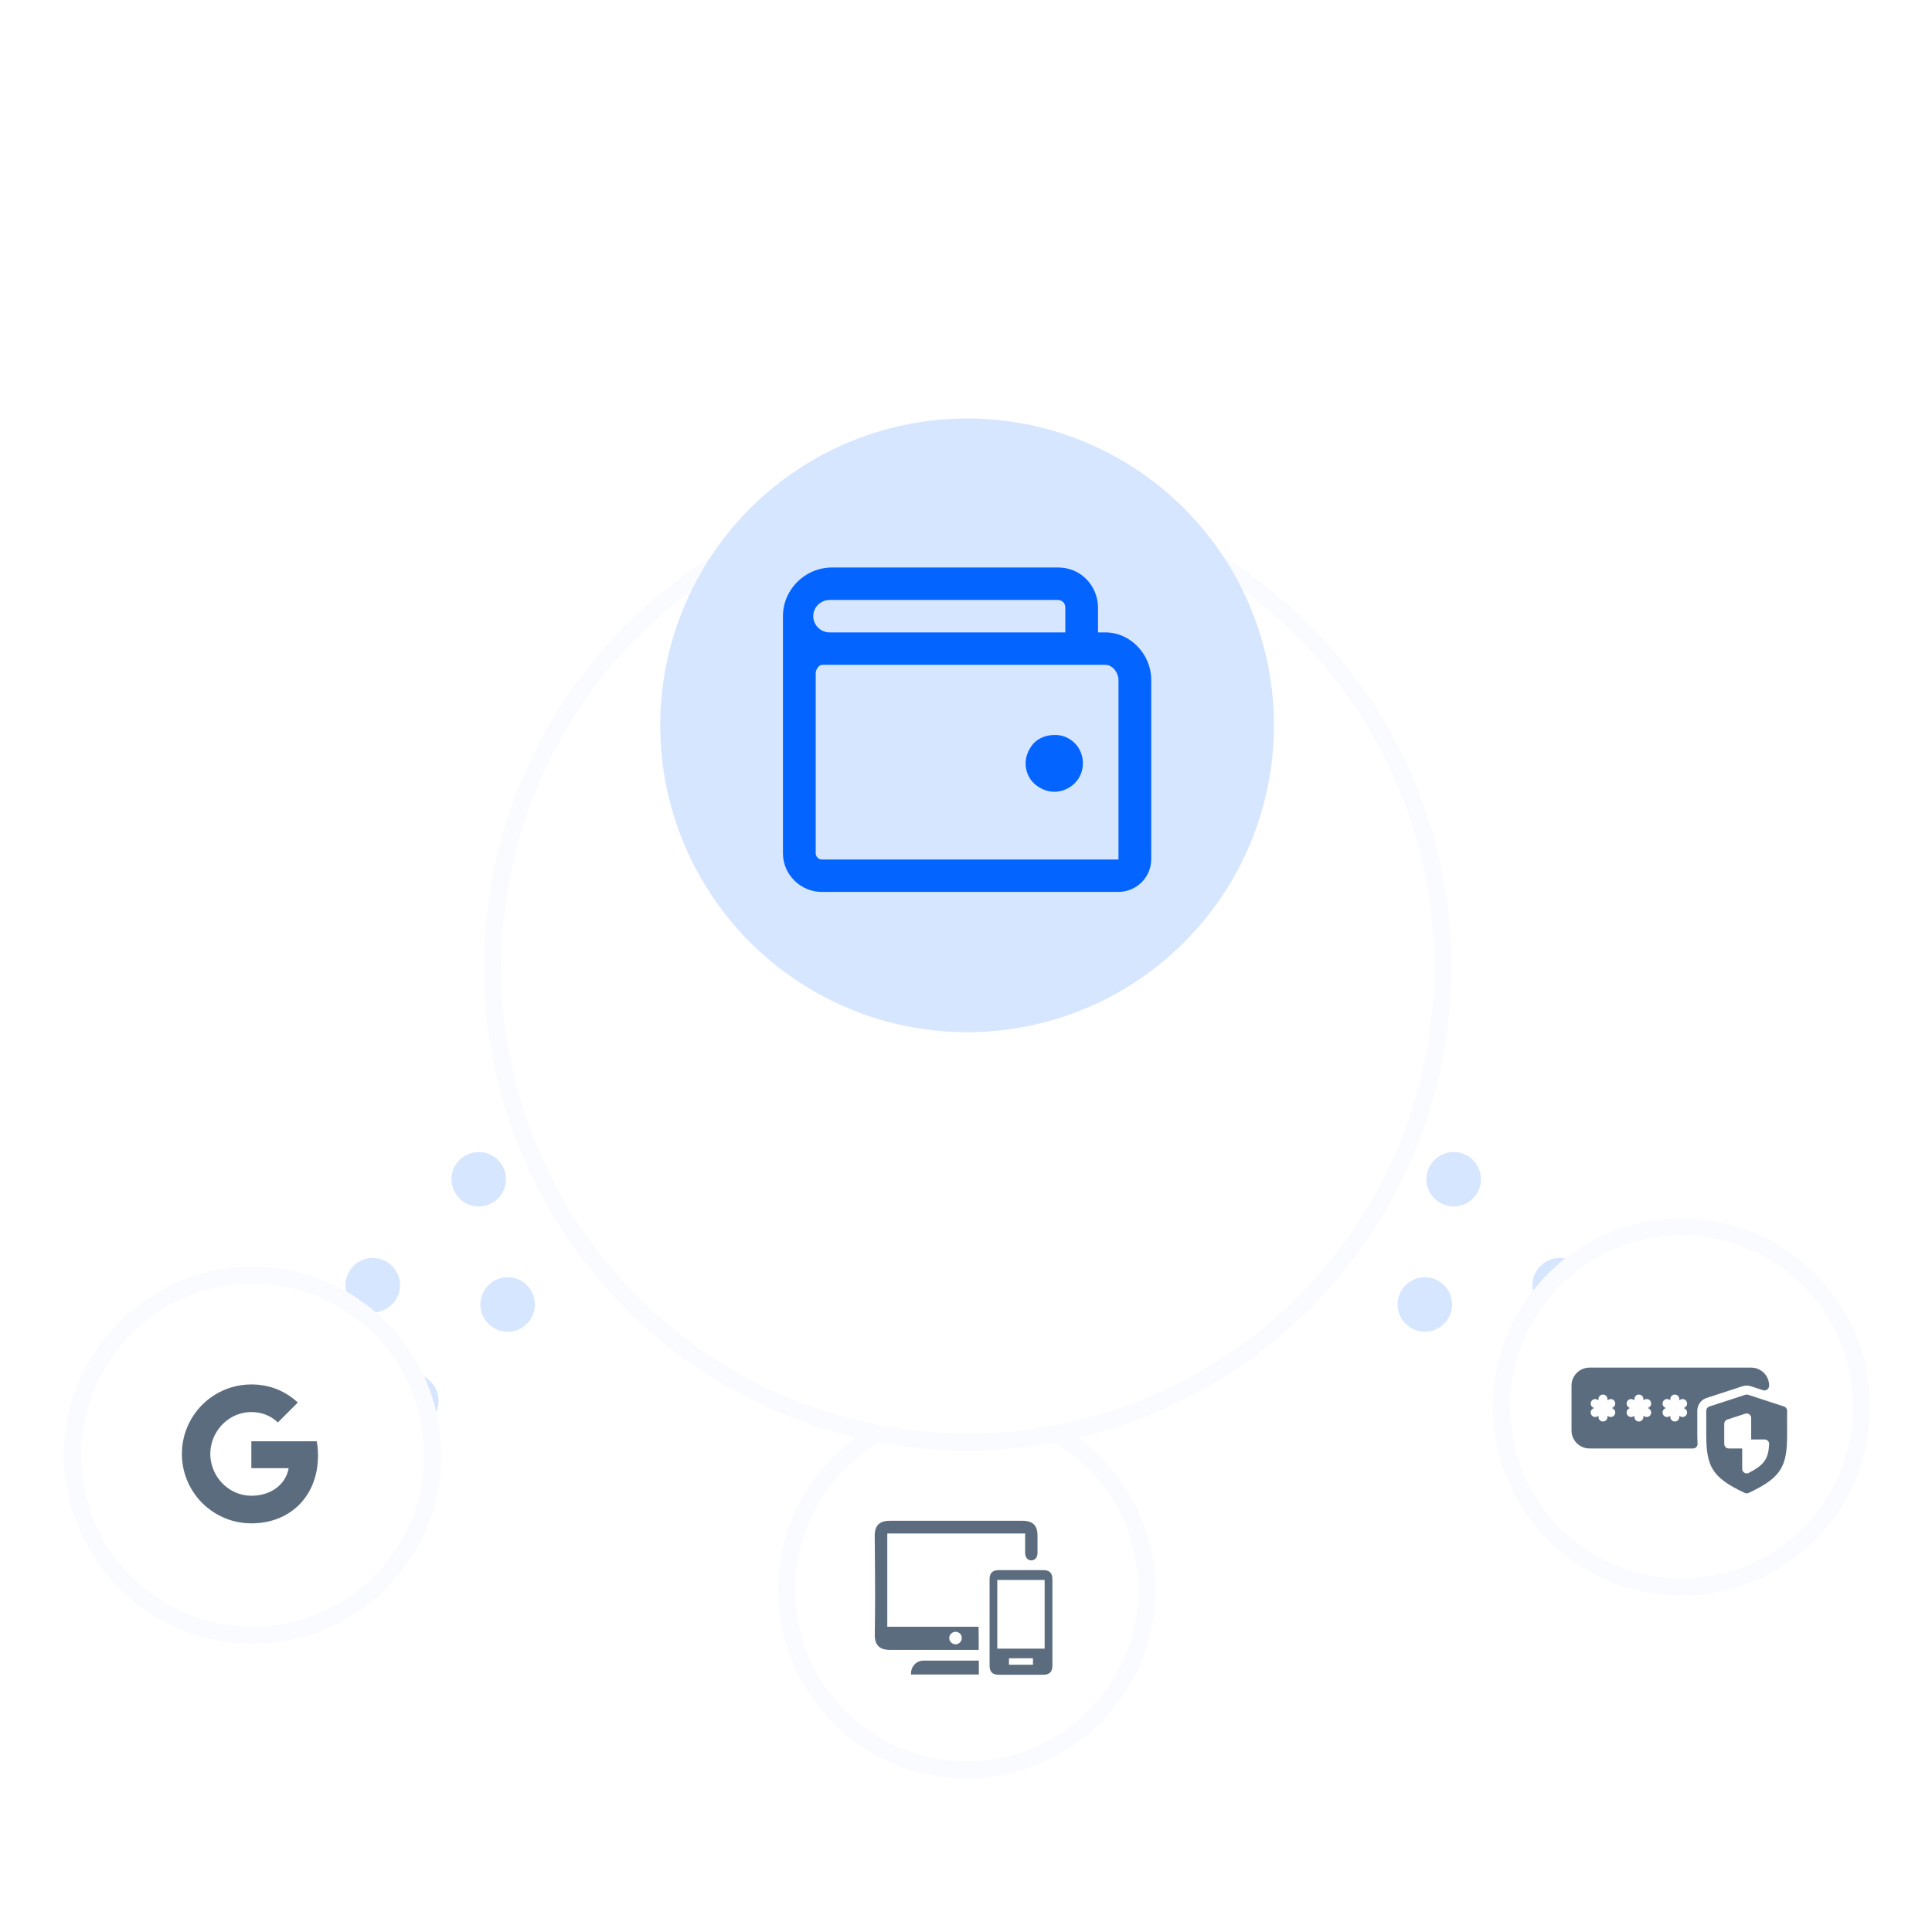 <svg width="151" height="151" viewBox="0 0 151 151" fill="none" xmlns="http://www.w3.org/2000/svg">
<circle cx="69.168" cy="113.772" r="2.13" transform="rotate(-90 69.168 113.772)" fill="#D7E6FF"/>
<circle cx="69.168" cy="102.059" r="2.13" transform="rotate(-90 69.168 102.059)" fill="#D7E6FF"/>
<circle cx="69.168" cy="90.346" r="2.13" transform="rotate(-90 69.168 90.346)" fill="#D7E6FF"/>
<circle cx="77.686" cy="118.031" r="2.13" transform="rotate(-90 77.686 118.031)" fill="#D7E6FF"/>
<circle cx="77.686" cy="107.383" r="2.13" transform="rotate(-90 77.686 107.383)" fill="#D7E6FF"/>
<circle cx="77.686" cy="96.736" r="2.13" transform="rotate(-90 77.686 96.736)" fill="#D7E6FF"/>
<circle cx="77.686" cy="86.086" r="2.13" transform="rotate(-90 77.686 86.086)" fill="#D7E6FF"/>
<circle cx="29.134" cy="100.448" r="2.13" transform="rotate(-45 29.134 100.448)" fill="#D7E6FF"/>
<circle cx="37.417" cy="92.166" r="2.13" transform="rotate(-45 37.417 92.166)" fill="#D7E6FF"/>
<circle cx="45.699" cy="83.884" r="2.13" transform="rotate(-45 45.699 83.884)" fill="#D7E6FF"/>
<circle cx="32.146" cy="109.483" r="2.13" transform="rotate(-45 32.146 109.483)" fill="#D7E6FF"/>
<circle cx="39.676" cy="101.955" r="2.13" transform="rotate(-45 39.676 101.955)" fill="#D7E6FF"/>
<circle cx="47.205" cy="94.424" r="2.13" transform="rotate(-45 47.205 94.424)" fill="#D7E6FF"/>
<circle cx="54.734" cy="86.895" r="2.13" transform="rotate(-45 54.734 86.895)" fill="#D7E6FF"/>
<circle r="2.13" transform="matrix(-0.707 -0.707 -0.707 0.707 121.903 100.448)" fill="#D7E6FF"/>
<circle r="2.13" transform="matrix(-0.707 -0.707 -0.707 0.707 113.62 92.166)" fill="#D7E6FF"/>
<circle r="2.13" transform="matrix(-0.707 -0.707 -0.707 0.707 105.338 83.884)" fill="#D7E6FF"/>
<circle r="2.13" transform="matrix(-0.707 -0.707 -0.707 0.707 118.891 109.483)" fill="#D7E6FF"/>
<circle r="2.13" transform="matrix(-0.707 -0.707 -0.707 0.707 111.361 101.954)" fill="#D7E6FF"/>
<circle r="2.13" transform="matrix(-0.707 -0.707 -0.707 0.707 103.832 94.424)" fill="#D7E6FF"/>
<circle r="2.13" transform="matrix(-0.707 -0.707 -0.707 0.707 96.303 86.895)" fill="#D7E6FF"/>
<circle cx="19.744" cy="113.733" r="14.074" fill="white" stroke="#FAFBFF" stroke-width="1.341"/>
<path fill-rule="evenodd" clip-rule="evenodd" d="M24.855 113.757C24.855 113.372 24.82 113.002 24.756 112.646H19.644V114.746H22.565C22.439 115.425 22.057 116 21.482 116.385V117.747H23.236C24.263 116.802 24.855 115.41 24.855 113.757V113.757Z" fill="#5C6C7F"/>
<path fill-rule="evenodd" clip-rule="evenodd" d="M19.643 119.061C21.109 119.061 22.338 118.575 23.236 117.746L21.481 116.384C20.995 116.71 20.373 116.902 19.643 116.902C18.229 116.902 17.032 115.947 16.606 114.664H14.792V116.071C15.685 117.845 17.521 119.061 19.643 119.061V119.061Z" fill="#5C6C7F"/>
<path fill-rule="evenodd" clip-rule="evenodd" d="M16.606 114.665C16.497 114.339 16.436 113.991 16.436 113.633C16.436 113.275 16.497 112.927 16.606 112.602V111.195H14.792C14.425 111.928 14.215 112.757 14.215 113.633C14.215 114.509 14.425 115.338 14.792 116.071L16.606 114.665V114.665Z" fill="#5C6C7F"/>
<path fill-rule="evenodd" clip-rule="evenodd" d="M19.643 110.363C20.44 110.363 21.156 110.637 21.718 111.175L23.275 109.618C22.335 108.742 21.106 108.204 19.643 108.204C17.521 108.204 15.685 109.421 14.792 111.195L16.606 112.601C17.032 111.318 18.229 110.363 19.643 110.363V110.363Z" fill="#5C6C7F"/>
<circle cx="75.556" cy="124.257" r="14.074" fill="white" stroke="#FAFBFF" stroke-width="1.341"/>
<circle cx="131.427" cy="109.961" r="14.074" fill="white" stroke="#FAFBFF" stroke-width="1.341"/>
<path d="M133.382 109.261L136.191 108.345C136.401 108.276 136.634 108.276 136.843 108.345L137.812 108.661C137.92 108.696 138.037 108.66 138.128 108.594C138.218 108.528 138.272 108.405 138.272 108.293C138.272 107.518 137.642 106.889 136.868 106.889H124.23C123.456 106.889 122.826 107.518 122.826 108.293V111.803C122.826 112.578 123.456 113.208 124.23 113.208H132.326C132.423 113.208 132.515 113.168 132.582 113.098C132.647 113.028 132.682 112.934 132.677 112.838C132.665 112.601 132.656 112.357 132.656 112.093V110.262C132.656 109.804 132.948 109.402 133.382 109.261ZM126.067 110.095C126.235 110.192 126.293 110.407 126.195 110.575C126.131 110.687 126.012 110.75 125.892 110.75C125.832 110.75 125.772 110.735 125.716 110.703L125.635 110.656V110.75C125.635 110.944 125.478 111.101 125.284 111.101C125.089 111.101 124.932 110.944 124.932 110.75V110.656L124.851 110.703C124.795 110.735 124.735 110.75 124.675 110.75C124.555 110.75 124.436 110.687 124.372 110.575C124.274 110.407 124.332 110.192 124.5 110.095L124.581 110.048L124.5 110.001C124.332 109.904 124.274 109.69 124.372 109.522C124.468 109.354 124.684 109.297 124.851 109.393L124.932 109.44V109.346C124.932 109.152 125.089 108.995 125.284 108.995C125.478 108.995 125.635 109.152 125.635 109.346V109.44L125.716 109.393C125.883 109.296 126.099 109.353 126.195 109.522C126.293 109.689 126.235 109.904 126.067 110.001L125.986 110.048L126.067 110.095ZM128.876 110.095C129.044 110.192 129.101 110.407 129.004 110.575C128.939 110.687 128.821 110.75 128.7 110.75C128.64 110.75 128.58 110.735 128.525 110.703L128.443 110.656V110.75C128.443 110.944 128.286 111.101 128.092 111.101C127.898 111.101 127.741 110.944 127.741 110.75V110.656L127.659 110.703C127.604 110.735 127.543 110.75 127.484 110.75C127.363 110.75 127.245 110.687 127.18 110.575C127.083 110.407 127.14 110.192 127.308 110.095L127.39 110.048L127.308 110.001C127.14 109.904 127.083 109.69 127.18 109.522C127.277 109.354 127.492 109.297 127.659 109.393L127.741 109.44V109.346C127.741 109.152 127.898 108.995 128.092 108.995C128.286 108.995 128.443 109.152 128.443 109.346V109.44L128.525 109.393C128.692 109.296 128.908 109.353 129.004 109.522C129.101 109.69 129.044 109.904 128.876 110.001L128.794 110.048L128.876 110.095ZM131.684 110.095C131.852 110.192 131.91 110.407 131.812 110.575C131.748 110.687 131.629 110.75 131.509 110.75C131.449 110.75 131.389 110.735 131.333 110.703L131.251 110.656V110.75C131.251 110.944 131.094 111.101 130.9 111.101C130.706 111.101 130.549 110.944 130.549 110.75V110.656L130.468 110.703C130.412 110.735 130.352 110.75 130.292 110.75C130.171 110.75 130.053 110.687 129.988 110.575C129.891 110.407 129.949 110.192 130.117 110.095L130.198 110.048L130.117 110.001C129.949 109.904 129.891 109.69 129.988 109.522C130.085 109.354 130.3 109.297 130.468 109.393L130.549 109.44V109.346C130.549 109.152 130.706 108.995 130.9 108.995C131.094 108.995 131.251 109.152 131.251 109.346V109.44L131.333 109.393C131.501 109.296 131.716 109.353 131.812 109.522C131.91 109.69 131.852 109.904 131.684 110.001L131.603 110.048L131.684 110.095Z" fill="#5C6C7F"/>
<path d="M139.434 109.928L136.626 109.012C136.555 108.989 136.479 108.989 136.408 109.012L133.599 109.928C133.455 109.975 133.357 110.11 133.357 110.262V112.093C133.357 114.564 133.752 115.467 136.369 116.685C136.415 116.707 136.466 116.718 136.517 116.718C136.568 116.718 136.618 116.707 136.665 116.685C139.281 115.467 139.676 114.564 139.676 112.093V110.262C139.676 110.11 139.578 109.975 139.434 109.928ZM136.677 115.119C136.627 115.145 136.572 115.158 136.517 115.158C136.453 115.158 136.39 115.14 136.334 115.106C136.23 115.042 136.166 114.929 136.166 114.807V113.208H135.113C134.919 113.208 134.762 113.051 134.762 112.857V111.281C134.762 111.129 134.86 110.994 135.004 110.947L136.408 110.489C136.515 110.455 136.632 110.473 136.723 110.539C136.814 110.605 136.868 110.71 136.868 110.823V112.505H137.921C138.017 112.505 138.109 112.545 138.175 112.614C138.241 112.684 138.276 112.778 138.271 112.874C138.216 114.023 137.873 114.505 136.677 115.119Z" fill="#5C6C7F"/>
<g filter="url(#filter0_d)">
<circle cx="75.636" cy="56.802" r="37.802" fill="white"/>
<circle cx="75.636" cy="56.802" r="37.132" stroke="#FAFBFF" stroke-width="1.341"/>
</g>
<circle cx="75.586" cy="56.691" r="23.985" fill="#D7E6FF"/>
<path d="M83.996 58.079C84.412 58.491 84.636 59.062 84.636 59.664C84.636 60.235 84.412 60.805 83.996 61.217C83.581 61.629 83.005 61.883 82.397 61.883C81.822 61.883 81.246 61.629 80.798 61.217C80.383 60.805 80.159 60.235 80.159 59.664C80.159 59.062 80.415 58.523 80.798 58.079C81.214 57.667 81.79 57.446 82.397 57.446C83.005 57.414 83.581 57.667 83.996 58.079V58.079ZM89.977 53.135V67.144C89.977 68.57 88.826 69.711 87.386 69.711H64.233C62.569 69.711 61.194 68.349 61.194 66.7V48.159C61.194 46.067 62.921 44.355 65.032 44.355H82.717C84.476 44.355 85.819 45.782 85.819 47.525V49.427H86.395C88.378 49.427 89.977 51.17 89.977 53.135ZM63.561 48.159C63.561 48.856 64.136 49.427 64.84 49.427H83.261V47.462C83.261 47.145 83.005 46.891 82.685 46.891H64.84C64.136 46.891 63.561 47.462 63.561 48.159V48.159ZM87.418 53.135C87.418 52.596 86.971 51.962 86.395 51.962H64.264C63.977 51.962 63.753 52.343 63.753 52.628V66.7C63.753 66.954 63.977 67.176 64.233 67.176H87.386C87.418 67.176 87.418 67.144 87.418 67.144V53.135V53.135Z" fill="#0364FF"/>
<path d="M76.494 128.949C76.391 128.949 76.302 128.949 76.213 128.949C73.992 128.949 71.771 128.949 69.551 128.949C68.741 128.949 68.366 128.578 68.371 127.774C68.376 126.787 68.401 125.8 68.396 124.818C68.396 123.224 68.376 121.63 68.366 120.036C68.361 119.231 68.736 118.861 69.546 118.861C73.005 118.861 76.47 118.861 79.929 118.861C80.724 118.861 81.089 119.231 81.089 120.021C81.089 120.465 81.089 120.909 81.089 121.354C81.089 121.719 80.901 121.951 80.615 121.956C80.319 121.961 80.121 121.724 80.121 121.344C80.117 120.85 80.121 120.362 80.121 119.853C76.524 119.853 72.951 119.853 69.348 119.853C69.348 122.271 69.348 124.69 69.348 127.142C71.722 127.142 74.096 127.142 76.484 127.142C76.494 127.754 76.494 128.332 76.494 128.949ZM75.172 128.016C75.172 127.749 74.954 127.537 74.683 127.537C74.417 127.537 74.195 127.754 74.19 128.016C74.185 128.287 74.422 128.519 74.693 128.514C74.96 128.504 75.172 128.282 75.172 128.016Z" fill="#5C6C7F"/>
<path d="M77.343 126.807C77.343 125.692 77.343 124.576 77.343 123.456C77.343 122.938 77.56 122.721 78.073 122.716C79.223 122.716 80.373 122.716 81.528 122.716C82.031 122.716 82.253 122.938 82.253 123.436C82.253 125.682 82.253 127.922 82.253 130.168C82.253 130.671 82.031 130.893 81.533 130.893C80.373 130.893 79.213 130.893 78.054 130.893C77.57 130.893 77.343 130.666 77.343 130.187C77.338 129.057 77.343 127.932 77.343 126.807ZM77.945 128.855C79.184 128.855 80.403 128.855 81.646 128.855C81.646 127.064 81.646 125.282 81.646 123.486C80.398 123.486 79.179 123.486 77.945 123.486C77.945 125.277 77.945 127.054 77.945 128.855ZM78.858 130.109C79.485 130.109 80.107 130.109 80.733 130.109C80.733 129.936 80.733 129.773 80.733 129.605C80.102 129.605 79.485 129.605 78.858 129.605C78.858 129.778 78.858 129.931 78.858 130.109Z" fill="#5C6C7F"/>
<path d="M76.504 129.788C76.504 130.163 76.504 130.514 76.504 130.874C74.732 130.874 72.97 130.874 71.209 130.874C71.154 130.296 71.603 129.788 72.161 129.788C73.597 129.788 75.033 129.788 76.504 129.788Z" fill="#5C6C7F"/>
<defs>
<filter id="filter0_d" x="0.289" y="0.227" width="150.695" height="150.695" filterUnits="userSpaceOnUse" color-interpolation-filters="sRGB">
<feFlood flood-opacity="0" result="BackgroundImageFix"/>
<feColorMatrix in="SourceAlpha" type="matrix" values="0 0 0 0 0 0 0 0 0 0 0 0 0 0 0 0 0 0 127 0"/>
<feOffset dy="18.773"/>
<feGaussianBlur stdDeviation="18.773"/>
<feColorMatrix type="matrix" values="0 0 0 0 0.012 0 0 0 0 0.392 0 0 0 0 1 0 0 0 0.06 0"/>
<feBlend mode="normal" in2="BackgroundImageFix" result="effect1_dropShadow"/>
<feBlend mode="normal" in="SourceGraphic" in2="effect1_dropShadow" result="shape"/>
</filter>
</defs>
</svg>
